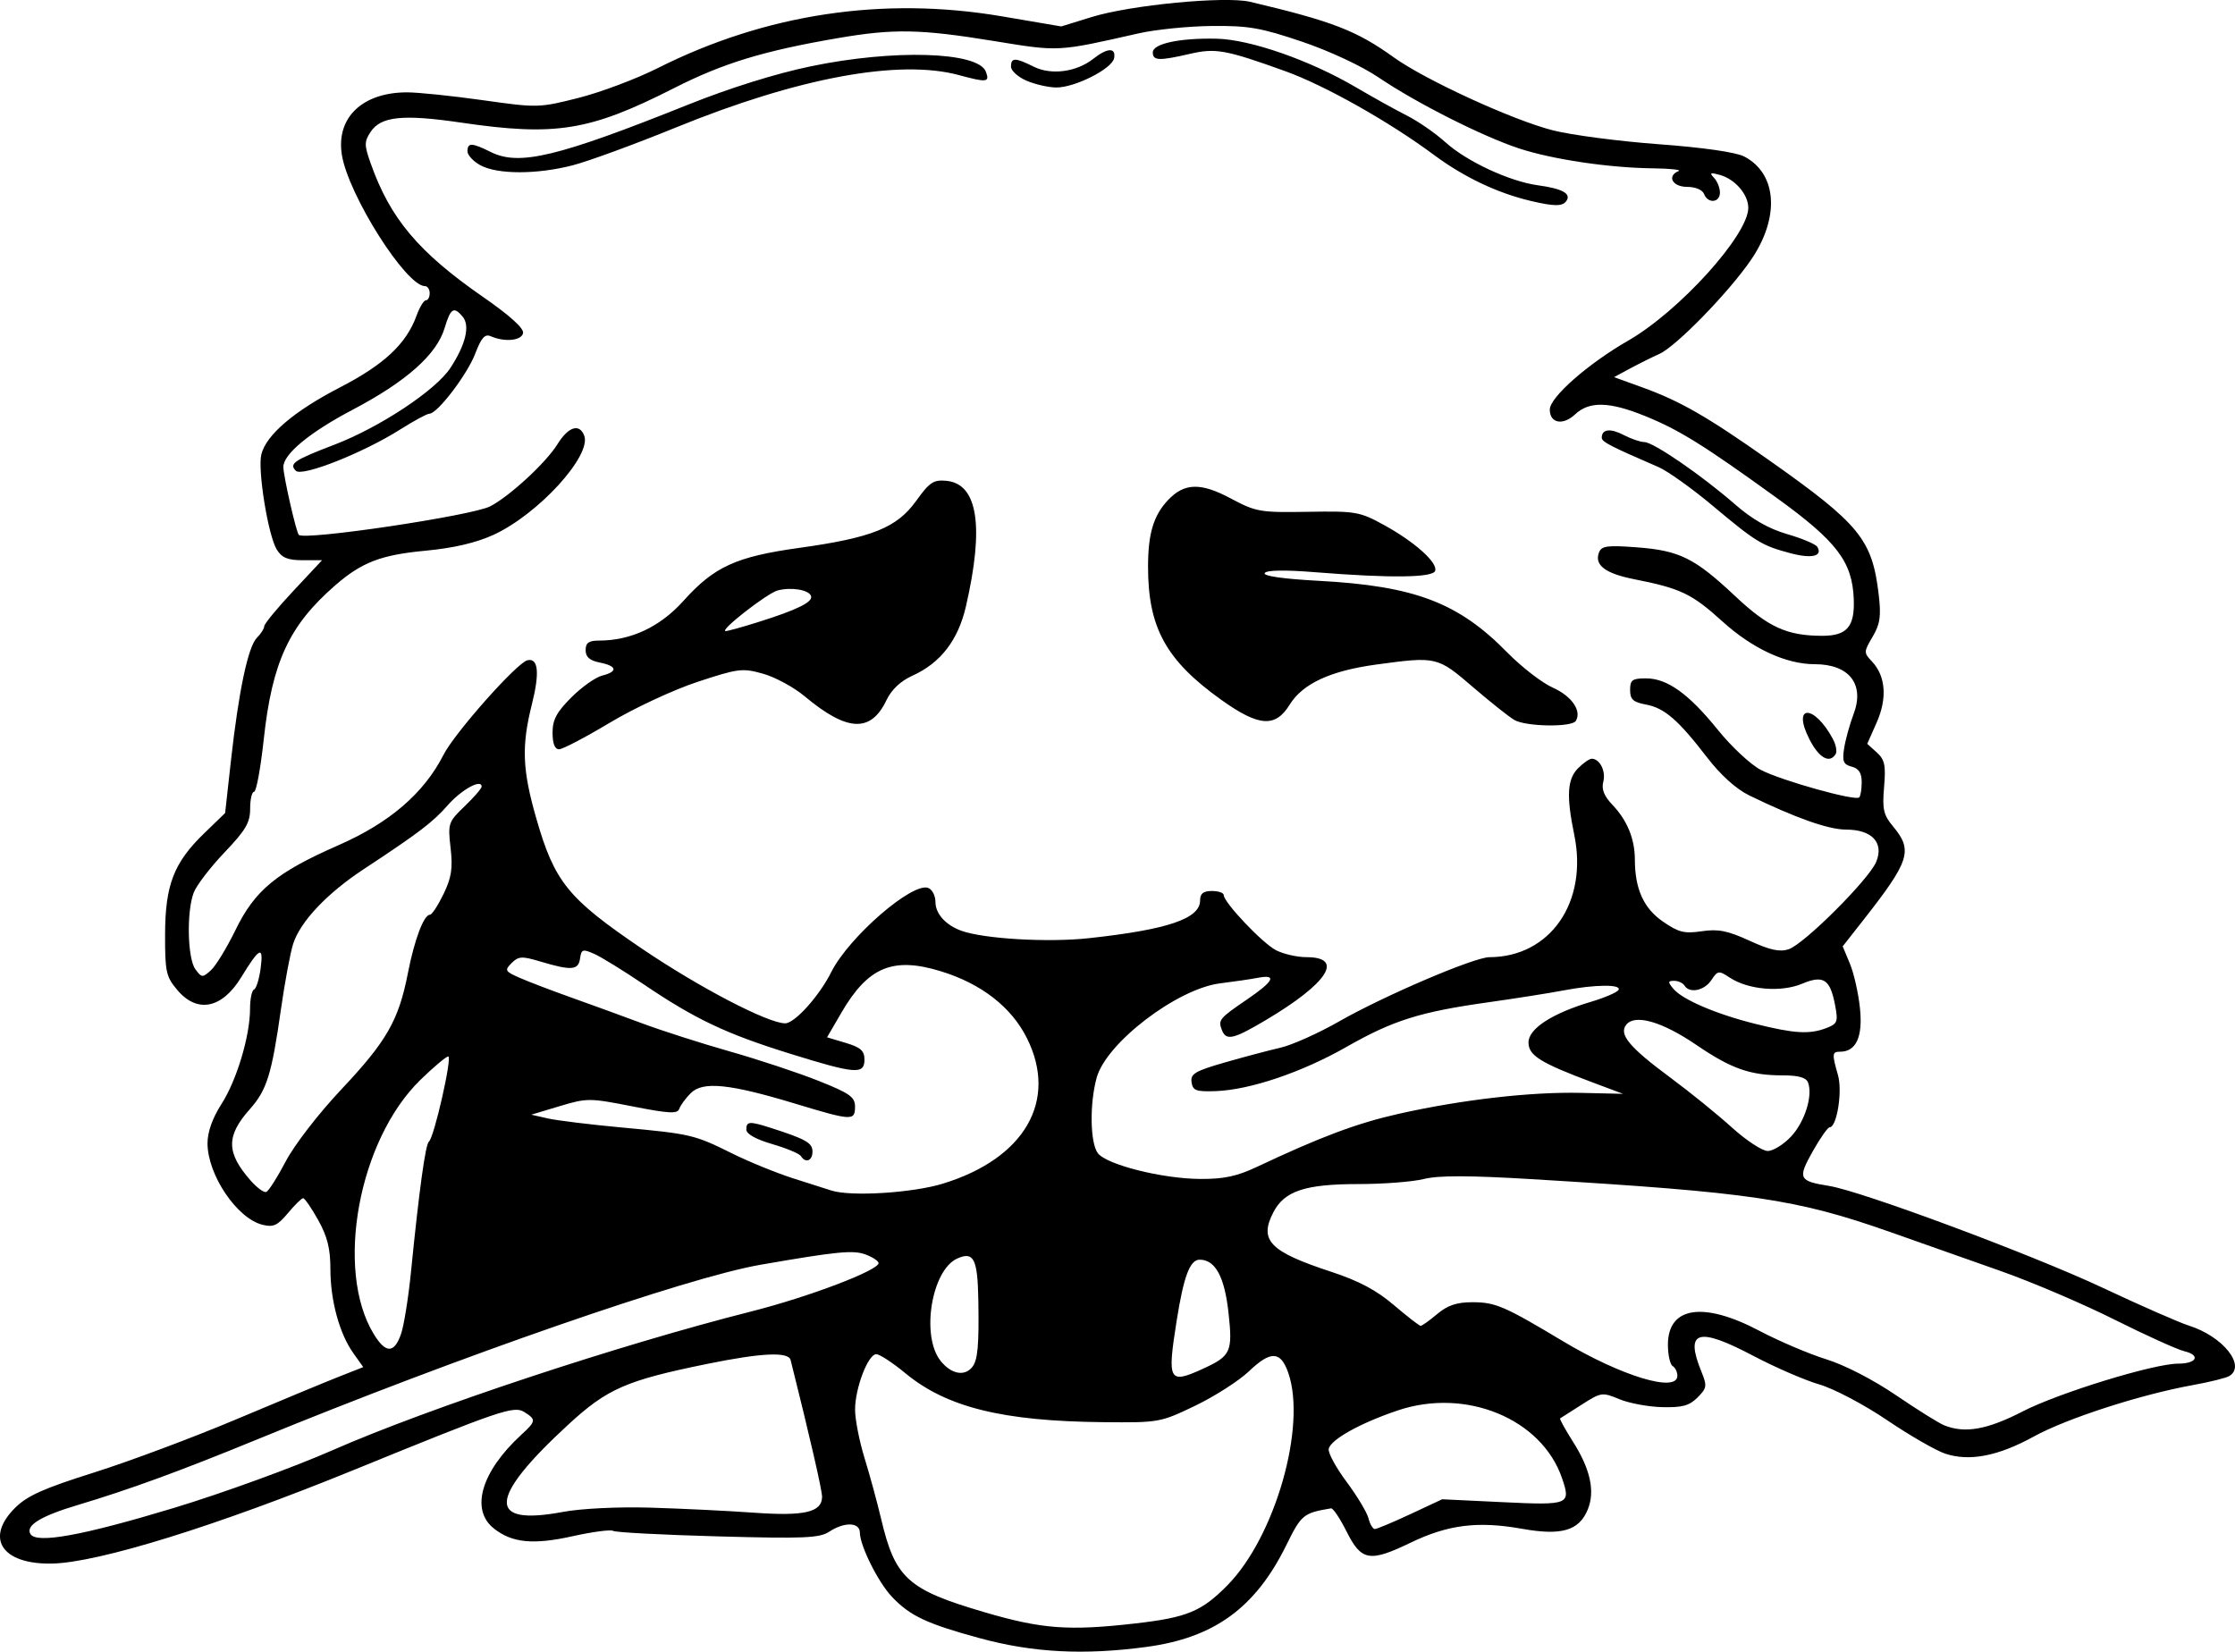 <?xml version="1.0" encoding="UTF-8" standalone="no"?>
<svg
   id="Layer_1"
   data-name="Layer 1"
   viewBox="0 0 151.328 111.841"
   version="1.1"
   sodipodi:docname="daily-prince.svg"
   inkscape:version="1.2 (dc2aedaf03, 2022-05-15)"
   width="151.328"
   height="111.841"
   xmlns:inkscape="http://www.inkscape.org/namespaces/inkscape"
   xmlns:sodipodi="http://sodipodi.sourceforge.net/DTD/sodipodi-0.dtd"
   xmlns="http://www.w3.org/2000/svg"
   xmlns:svg="http://www.w3.org/2000/svg">
  <sodipodi:namedview
     id="namedview55"
     pagecolor="#ffffff"
     bordercolor="#000000"
     borderopacity="0.25"
     inkscape:showpageshadow="2"
     inkscape:pageopacity="0.0"
     inkscape:pagecheckerboard="0"
     inkscape:deskcolor="#d1d1d1"
     showgrid="false"
     inkscape:zoom="2.9565865"
     inkscape:cx="67.476464"
     inkscape:cy="100.79191"
     inkscape:window-width="1920"
     inkscape:window-height="1009"
     inkscape:window-x="-8"
     inkscape:window-y="-8"
     inkscape:window-maximized="1"
     inkscape:current-layer="Layer_1" />
  <defs
     id="defs4">
    <style
       id="style2">.cls-1{fill:#fff;stroke:#fff;stroke-miterlimit:10;stroke-width:0.75px;}</style>
  </defs>
  <path
     style="fill:#000000;stroke-width:0.32"
     d="m 66.372,110.936 c -3.628,-0.987 -4.753,-1.516 -5.981,-2.812 -0.931,-0.983 -2.16,-3.444 -2.172,-4.349 -0.009,-0.707 -1.041,-0.736 -2.076,-0.058 -0.659,0.432 -1.712,0.476 -7.545,0.316 -3.728,-0.102 -6.914,-0.269 -7.078,-0.371 -0.165,-0.102 -1.387,0.057 -2.717,0.353 -2.695,0.6 -4.117,0.464 -5.358,-0.512 -1.617,-1.272 -0.868,-3.85 1.844,-6.344 1.011,-0.93 1.026,-1.036 0.207,-1.548 -0.701,-0.438 -1.598,-0.133 -11.524,3.918 -9.306,3.798 -17.315,6.283 -20.451,6.345 -3.378,0.067 -4.563,-1.71 -2.508,-3.765 0.829,-0.829 1.924,-1.32 5.359,-2.403 2.375,-0.749 6.694,-2.364 9.599,-3.589 2.905,-1.225 6.034,-2.524 6.953,-2.887 l 1.672,-0.659 -0.671,-0.942 c -0.944,-1.326 -1.554,-3.565 -1.554,-5.706 0,-1.372 -0.207,-2.199 -0.827,-3.309 -0.455,-0.814 -0.913,-1.48 -1.017,-1.48 -0.104,0 -0.569,0.454 -1.032,1.01 -0.706,0.846 -0.987,0.974 -1.731,0.787 -1.725,-0.433 -3.713,-3.386 -3.713,-5.516 0,-0.766 0.334,-1.705 0.944,-2.656 1.038,-1.617 1.936,-4.617 1.936,-6.465 0,-0.652 0.122,-1.234 0.272,-1.293 0.15,-0.059 0.351,-0.715 0.448,-1.458 0.2,-1.534 -0.074,-1.402 -1.321,0.635 -1.301,2.126 -2.981,2.456 -4.331,0.851 -0.754,-0.895 -0.828,-1.236 -0.821,-3.76 0.008,-3.348 0.591,-4.855 2.649,-6.845 l 1.416,-1.37 0.391,-3.52 c 0.525,-4.733 1.162,-7.75 1.762,-8.35 0.273,-0.273 0.496,-0.624 0.496,-0.781 0,-0.157 0.881,-1.227 1.957,-2.377 l 1.957,-2.092 h -1.309 c -1.012,0 -1.411,-0.163 -1.756,-0.72 -0.585,-0.944 -1.307,-5.402 -1.045,-6.449 0.332,-1.322 2.215,-2.926 5.313,-4.527 3.006,-1.553 4.502,-2.953 5.195,-4.864 0.207,-0.572 0.492,-1.04 0.633,-1.04 0.141,0 0.256,-0.216 0.256,-0.48 0,-0.264 -0.144,-0.48 -0.32,-0.48 -1.283,0 -5.192,-6.178 -5.626,-8.89 -0.402,-2.516 1.386,-4.229 4.416,-4.23 0.754,-2.18e-4 3.063,0.239 5.131,0.531 3.696,0.523 3.808,0.52 6.482,-0.157 1.497,-0.379 3.908,-1.286 5.359,-2.016 7.311,-3.678 15.259,-4.874 23.299,-3.506 l 4.021,0.684 2.059,-0.636 c 2.637,-0.815 9.038,-1.429 10.727,-1.031 5.577,1.317 7.205,1.946 9.733,3.763 2.126,1.527 8.032,4.239 10.748,4.935 1.248,0.32 4.473,0.744 7.165,0.943 3.016,0.222 5.244,0.542 5.805,0.831 2.245,1.161 2.435,4.144 0.447,7.03 -1.524,2.213 -5.059,5.838 -6.179,6.337 -0.477,0.213 -1.364,0.654 -1.972,0.981 l -1.104,0.594 1.918,0.695 c 2.564,0.928 4.393,1.979 8.561,4.918 6.158,4.342 7.002,5.376 7.441,9.112 0.172,1.465 0.096,1.993 -0.414,2.857 -0.603,1.022 -0.605,1.081 -0.047,1.668 0.932,0.981 1.051,2.492 0.326,4.131 l -0.641,1.449 0.645,0.583 c 0.54,0.488 0.62,0.869 0.495,2.344 -0.128,1.509 -0.041,1.89 0.607,2.665 1.364,1.632 1.139,2.332 -2.047,6.387 l -1.363,1.735 0.488,1.169 c 0.269,0.643 0.576,2.004 0.682,3.025 0.202,1.933 -0.259,2.94 -1.347,2.94 -0.542,0 -0.555,0.143 -0.142,1.584 0.316,1.101 -0.075,3.535 -0.568,3.536 -0.125,1.8e-4 -0.641,0.737 -1.147,1.637 -1.028,1.83 -0.945,2.002 1.119,2.332 2.199,0.352 13.757,4.656 18.52,6.896 2.552,1.201 5.184,2.355 5.848,2.566 2.29,0.726 3.87,2.702 2.727,3.408 -0.212,0.131 -1.328,0.408 -2.48,0.616 -3.53,0.638 -8.527,2.254 -10.756,3.48 -2.421,1.331 -4.356,1.706 -5.999,1.163 -0.627,-0.207 -2.404,-1.231 -3.95,-2.276 -1.56,-1.055 -3.596,-2.128 -4.58,-2.413 -0.974,-0.283 -2.985,-1.155 -4.469,-1.937 -3.765,-1.985 -4.649,-1.711 -3.506,1.087 0.388,0.951 0.365,1.101 -0.271,1.737 -0.556,0.556 -1.039,0.687 -2.403,0.651 -0.939,-0.025 -2.241,-0.268 -2.894,-0.541 -1.151,-0.481 -1.231,-0.469 -2.548,0.375 -0.748,0.479 -1.403,0.896 -1.456,0.927 -0.053,0.031 0.341,0.746 0.876,1.59 1.18,1.861 1.503,3.36 0.989,4.598 -0.587,1.418 -1.779,1.764 -4.434,1.29 -2.999,-0.536 -5.018,-0.285 -7.56,0.942 -2.775,1.338 -3.33,1.24 -4.335,-0.769 -0.44,-0.88 -0.911,-1.581 -1.048,-1.558 -1.879,0.315 -2.007,0.421 -3.033,2.503 -2.088,4.236 -4.877,6.263 -9.462,6.879 -4.228,0.568 -7.684,0.389 -11.257,-0.584 z m 10.505,-1.009 c 3.498,-0.401 4.486,-0.811 6.235,-2.588 3.218,-3.271 5.361,-10.737 4.122,-14.359 -0.515,-1.506 -1.187,-1.54 -2.662,-0.134 -0.682,0.65 -2.32,1.701 -3.64,2.336 -2.367,1.138 -2.453,1.154 -6.24,1.117 -6.806,-0.065 -10.599,-1.005 -13.395,-3.317 -0.855,-0.707 -1.74,-1.286 -1.965,-1.286 -0.56,0 -1.44,2.306 -1.437,3.766 0.001,0.656 0.291,2.13 0.643,3.274 0.353,1.144 0.855,2.986 1.116,4.093 0.956,4.05 1.794,4.809 7.003,6.339 3.882,1.14 5.708,1.276 10.22,0.759 z m -65.055,-7.836 c 3.25,-0.984 8.07,-2.739 10.71,-3.9 6.472,-2.846 19.383,-7.125 28.32,-9.385 3.897,-0.986 8.622,-2.779 8.634,-3.277 0.003,-0.136 -0.384,-0.396 -0.86,-0.577 -0.845,-0.321 -1.889,-0.221 -7.134,0.688 -5.007,0.867 -20.419,6.216 -34.08,11.827 -5.191,2.132 -8.643,3.394 -12.16,4.445 -2.502,0.748 -3.544,1.39 -3.188,1.965 0.413,0.669 3.549,0.095 9.758,-1.785 z m 83.671,0.437 2.153,-1.008 4.093,0.196 c 4.512,0.216 4.635,0.166 4.023,-1.624 -1.374,-4.021 -6.498,-6.139 -11.108,-4.592 -2.545,0.854 -4.569,1.982 -4.69,2.613 -0.051,0.264 0.494,1.266 1.21,2.226 0.716,0.96 1.384,2.072 1.484,2.471 0.1,0.399 0.294,0.725 0.431,0.725 0.137,0 1.218,-0.453 2.403,-1.008 z m -51.465,-0.441 c 2.081,0.061 5.234,0.214 7.007,0.341 3.427,0.245 4.608,-0.026 4.627,-1.064 0.008,-0.434 -0.848,-4.157 -2.13,-9.269 -0.145,-0.579 -1.949,-0.496 -5.661,0.261 -5.478,1.116 -6.754,1.675 -9.408,4.121 -5.412,4.987 -5.525,6.869 -0.355,5.9 1.233,-0.231 3.737,-0.354 5.92,-0.29 z M 136.932,95.581 c 2.467,-1.268 8.895,-3.245 10.551,-3.245 1.251,0 1.537,-0.568 0.422,-0.838 -0.491,-0.119 -2.621,-1.082 -4.733,-2.141 -2.112,-1.059 -5.568,-2.536 -7.68,-3.282 -2.112,-0.747 -5.496,-1.941 -7.52,-2.654 -6.356,-2.239 -9.378,-2.684 -24.295,-3.579 -4.219,-0.253 -6.284,-0.256 -7.262,-0.01 -0.751,0.189 -2.747,0.344 -4.435,0.344 -3.607,0 -5.017,0.467 -5.763,1.911 -0.984,1.903 -0.249,2.661 3.897,4.022 1.884,0.618 3.085,1.255 4.266,2.264 0.904,0.772 1.72,1.404 1.812,1.404 0.092,0 0.596,-0.36 1.118,-0.8 0.704,-0.592 1.322,-0.8 2.382,-0.8 1.558,0 2.166,0.261 6.106,2.624 3.968,2.38 7.774,3.533 7.774,2.355 0,-0.254 -0.144,-0.55 -0.32,-0.659 -0.176,-0.109 -0.32,-0.757 -0.32,-1.441 0,-2.58 2.388,-2.948 6.177,-0.952 1.344,0.708 3.389,1.579 4.545,1.937 1.234,0.381 3.179,1.383 4.71,2.425 1.435,0.977 2.905,1.896 3.268,2.043 1.4,0.567 2.905,0.303 5.3,-0.927 z m -55.52,-2.881 c 1.935,-0.88 2.061,-1.152 1.767,-3.819 -0.268,-2.435 -0.894,-3.584 -1.952,-3.584 -0.66,0 -1.082,1.126 -1.562,4.16 -0.641,4.06 -0.525,4.277 1.746,3.244 z m -15.59,-0.124 c 0.381,-0.464 0.472,-1.456 0.419,-4.56 -0.048,-2.783 -0.316,-3.304 -1.437,-2.793 -1.729,0.788 -2.454,5.225 -1.129,6.91 0.711,0.904 1.615,1.091 2.147,0.443 z m -38.672,-2.236 c 0.199,-0.57 0.505,-2.478 0.68,-4.24 0.547,-5.498 0.978,-8.627 1.211,-8.799 0.347,-0.255 1.598,-5.765 1.308,-5.765 -0.141,0 -0.991,0.716 -1.89,1.592 -4.19,4.082 -5.8,12.87 -3.151,17.208 0.805,1.319 1.383,1.32 1.841,0.004 z m -7.809,-11.688 c 0.584,-1.119 2.213,-3.23 3.771,-4.886 3.076,-3.267 3.881,-4.674 4.505,-7.867 0.446,-2.282 1.08,-3.963 1.497,-3.963 0.132,0 0.544,-0.629 0.916,-1.397 0.541,-1.118 0.637,-1.741 0.479,-3.12 -0.19,-1.665 -0.158,-1.76 0.952,-2.826 0.632,-0.607 1.149,-1.205 1.149,-1.33 0,-0.545 -1.363,0.203 -2.285,1.253 -1.019,1.161 -1.968,1.883 -5.715,4.349 -2.461,1.62 -4.267,3.53 -4.755,5.029 -0.194,0.595 -0.568,2.594 -0.831,4.442 -0.63,4.425 -0.956,5.473 -2.102,6.762 -1.622,1.824 -1.611,2.95 0.049,4.841 0.418,0.476 0.89,0.824 1.05,0.774 0.16,-0.05 0.753,-0.978 1.319,-2.062 z m 44.517,1.49 c 5.526,-1.7 7.784,-5.61 5.679,-9.834 -1.052,-2.111 -3.076,-3.69 -5.814,-4.535 -3.258,-1.006 -4.944,-0.308 -6.751,2.795 l -0.973,1.671 1.267,0.379 c 1.007,0.302 1.266,0.533 1.266,1.129 0,1.029 -0.61,0.98 -5.075,-0.41 -4.303,-1.34 -6.378,-2.324 -9.863,-4.678 -1.376,-0.929 -2.889,-1.861 -3.361,-2.07 -0.781,-0.345 -0.869,-0.316 -0.96,0.323 -0.113,0.793 -0.587,0.824 -2.742,0.179 -1.191,-0.357 -1.428,-0.342 -1.89,0.12 -0.491,0.491 -0.451,0.562 0.562,1.007 0.599,0.263 2.17,0.862 3.49,1.332 1.32,0.469 3.48,1.256 4.8,1.749 1.32,0.492 3.984,1.346 5.92,1.896 1.936,0.55 4.636,1.445 6,1.988 2.125,0.846 2.48,1.096 2.48,1.751 0,0.972 -0.2,0.963 -4.028,-0.196 -4.477,-1.355 -6.275,-1.537 -7.093,-0.72 -0.352,0.352 -0.703,0.831 -0.781,1.066 -0.116,0.347 -0.699,0.317 -3.16,-0.167 -2.916,-0.573 -3.083,-0.573 -4.938,-0.016 l -1.92,0.577 1.12,0.254 c 0.616,0.139 2.848,0.414 4.96,0.609 4.741,0.439 4.955,0.489 7.52,1.762 1.144,0.568 3.016,1.33 4.16,1.695 1.144,0.365 2.296,0.732 2.56,0.816 1.326,0.424 5.504,0.164 7.566,-0.471 z m -9.633,-1.864 c -0.102,-0.164 -0.974,-0.528 -1.939,-0.809 -1.1,-0.32 -1.754,-0.686 -1.754,-0.981 0,-0.563 0.208,-0.579 1.632,-0.124 2.397,0.766 2.848,1.021 2.848,1.611 0,0.631 -0.472,0.812 -0.787,0.302 z m 30.867,0.741 c 4.319,-2.04 6.787,-2.964 9.609,-3.599 4.25,-0.955 8.933,-1.495 12.311,-1.419 l 2.88,0.065 -2.08,-0.78 c -3.524,-1.321 -4.32,-1.819 -4.32,-2.7 0,-0.929 1.596,-1.967 4.234,-2.753 0.921,-0.274 1.757,-0.633 1.859,-0.798 0.244,-0.395 -1.581,-0.38 -3.729,0.03 -0.948,0.181 -3.236,0.542 -5.084,0.802 -4.633,0.652 -6.444,1.222 -9.6,3.02 -3.032,1.728 -6.547,2.915 -8.866,2.996 -1.325,0.046 -1.546,-0.036 -1.628,-0.606 -0.081,-0.565 0.238,-0.755 2.24,-1.331 1.284,-0.37 2.982,-0.82 3.774,-1.002 0.792,-0.182 2.582,-0.983 3.977,-1.781 3.027,-1.731 9.146,-4.347 10.173,-4.349 4.117,-0.01 6.691,-3.721 5.748,-8.288 -0.542,-2.626 -0.476,-3.772 0.262,-4.51 0.352,-0.352 0.766,-0.64 0.921,-0.64 0.546,0 0.97,0.842 0.784,1.555 -0.134,0.511 0.051,0.974 0.633,1.583 0.985,1.032 1.502,2.298 1.504,3.682 0.003,1.996 0.591,3.299 1.894,4.202 1.062,0.736 1.455,0.834 2.636,0.659 1.114,-0.165 1.753,-0.038 3.232,0.641 1.383,0.635 2.046,0.78 2.652,0.578 1.05,-0.35 5.434,-4.726 5.927,-5.917 0.538,-1.298 -0.287,-2.184 -2.033,-2.184 -1.198,0 -3.423,-0.786 -6.577,-2.322 -0.87,-0.424 -1.924,-1.375 -2.83,-2.552 -1.97,-2.56 -2.891,-3.358 -4.151,-3.594 -0.87,-0.163 -1.072,-0.349 -1.072,-0.987 0,-0.678 0.147,-0.786 1.073,-0.786 1.443,0 2.896,1.041 4.879,3.499 0.909,1.126 2.21,2.34 2.891,2.696 1.377,0.721 6.408,2.128 6.67,1.866 0.092,-0.092 0.168,-0.559 0.168,-1.037 0,-0.616 -0.197,-0.921 -0.677,-1.046 -0.564,-0.148 -0.65,-0.354 -0.514,-1.237 0.09,-0.583 0.379,-1.629 0.642,-2.323 0.764,-2.018 -0.294,-3.377 -2.629,-3.377 -1.949,0 -4.22,-1.053 -6.262,-2.904 -2.063,-1.869 -2.816,-2.229 -5.975,-2.853 -1.947,-0.385 -2.699,-0.956 -2.373,-1.805 0.173,-0.45 0.557,-0.503 2.559,-0.352 2.895,0.219 3.918,0.726 6.656,3.299 2.249,2.114 3.51,2.689 5.895,2.693 1.682,0.002 2.213,-0.614 2.14,-2.485 -0.098,-2.536 -1.144,-3.91 -5.221,-6.856 -4.954,-3.581 -6.593,-4.6 -8.907,-5.54 -2.418,-0.983 -3.778,-1.016 -4.736,-0.116 -0.826,0.776 -1.717,0.609 -1.717,-0.321 0,-0.831 2.587,-3.106 5.309,-4.67 3.459,-1.987 8.131,-7.152 8.131,-8.99 0,-0.906 -0.892,-1.941 -1.92,-2.229 -0.654,-0.183 -0.727,-0.147 -0.4,0.196 0.22,0.231 0.4,0.679 0.4,0.996 0,0.696 -0.817,0.769 -1.076,0.096 -0.108,-0.281 -0.587,-0.48 -1.154,-0.48 -0.985,0 -1.38,-0.741 -0.57,-1.068 0.22,-0.089 -0.562,-0.173 -1.737,-0.187 -2.978,-0.035 -6.792,-0.602 -9.063,-1.347 -2.462,-0.807 -6.993,-3.097 -9.504,-4.802 -1.135,-0.771 -3.319,-1.792 -5.188,-2.425 -2.78,-0.942 -3.627,-1.09 -6.108,-1.065 -1.584,0.016 -3.816,0.24 -4.96,0.5 -5.533,1.253 -5.349,1.244 -9.804,0.517 -4.976,-0.811 -6.769,-0.845 -10.554,-0.196 -5.038,0.863 -7.774,1.698 -11.101,3.388 -5.711,2.902 -8.008,3.274 -14.407,2.335 -3.955,-0.58 -5.445,-0.426 -6.139,0.634 -0.428,0.654 -0.428,0.885 0.003,2.107 1.323,3.749 3.236,6.027 7.614,9.062 1.811,1.255 2.776,2.127 2.711,2.448 -0.104,0.516 -1.249,0.626 -2.193,0.212 -0.391,-0.172 -0.636,0.105 -1.048,1.183 -0.54,1.414 -2.561,4.063 -3.1,4.063 -0.159,0 -1.048,0.48 -1.975,1.067 -2.508,1.587 -6.644,3.224 -7.069,2.799 -0.479,-0.479 -0.12,-0.723 2.588,-1.758 3.089,-1.18 6.884,-3.69 7.879,-5.211 1.032,-1.577 1.338,-2.851 0.832,-3.461 -0.602,-0.725 -0.822,-0.587 -1.228,0.77 -0.535,1.787 -2.596,3.617 -6.214,5.52 -2.937,1.544 -4.729,3.03 -4.703,3.899 0.02,0.674 0.872,4.406 1.046,4.579 0.394,0.394 11.735,-1.297 12.962,-1.933 1.315,-0.682 3.779,-2.957 4.547,-4.2 0.736,-1.19 1.49,-1.435 1.815,-0.589 0.52,1.355 -3.119,5.336 -6.143,6.721 -1.181,0.54 -2.704,0.896 -4.601,1.074 -3.017,0.283 -4.317,0.782 -6.115,2.346 -3.124,2.717 -4.272,5.192 -4.84,10.438 -0.211,1.947 -0.504,3.539 -0.652,3.539 -0.147,0 -0.268,0.515 -0.268,1.144 0,0.948 -0.298,1.456 -1.741,2.969 -0.957,1.004 -1.893,2.227 -2.08,2.717 -0.491,1.293 -0.423,4.453 0.112,5.185 0.426,0.582 0.485,0.586 1.053,0.072 0.331,-0.299 1.077,-1.522 1.659,-2.716 1.318,-2.709 2.775,-3.91 6.977,-5.752 3.462,-1.518 5.789,-3.521 7.113,-6.122 0.756,-1.485 4.965,-6.23 5.678,-6.401 0.739,-0.178 0.844,0.838 0.307,2.977 -0.712,2.835 -0.651,4.43 0.297,7.731 1.237,4.309 2.14,5.421 7.15,8.818 3.875,2.627 8.537,5.057 9.701,5.057 0.647,0 2.311,-1.85 3.125,-3.476 1.185,-2.365 5.493,-6.101 6.562,-5.691 0.268,0.103 0.488,0.529 0.488,0.948 0,0.801 0.691,1.568 1.76,1.953 1.527,0.55 5.873,0.803 8.635,0.501 5.355,-0.584 7.525,-1.323 7.525,-2.562 0,-0.461 0.216,-0.633 0.8,-0.633 0.44,0 0.8,0.124 0.8,0.275 0,0.498 2.615,3.257 3.541,3.736 0.499,0.258 1.423,0.469 2.053,0.469 2.599,0 1.459,1.767 -2.755,4.268 -2.193,1.302 -2.679,1.41 -2.966,0.663 -0.261,-0.68 -0.173,-0.787 1.705,-2.067 1.811,-1.234 2.055,-1.718 0.741,-1.467 -0.484,0.093 -1.633,0.261 -2.553,0.375 -2.912,0.359 -7.717,4.026 -8.369,6.388 -0.485,1.754 -0.447,4.394 0.072,5.104 0.572,0.782 4.336,1.735 6.931,1.754 1.597,0.012 2.489,-0.178 3.84,-0.816 z M 122.513,50.058 c -1.212,-2.375 0.32,-2.39 1.591,-0.015 0.208,0.389 0.291,0.847 0.184,1.02 -0.412,0.666 -1.131,0.259 -1.775,-1.005 z M 37.412,49.616 c 0,-0.879 0.274,-1.394 1.272,-2.392 0.7,-0.7 1.636,-1.363 2.08,-1.475 1.085,-0.272 1.02,-0.651 -0.152,-0.885 -0.687,-0.137 -0.96,-0.376 -0.96,-0.84 0,-0.497 0.21,-0.648 0.902,-0.648 2.165,0 4.136,-0.926 5.718,-2.687 2.083,-2.319 3.56,-2.995 7.848,-3.591 4.924,-0.685 6.603,-1.36 7.913,-3.184 0.908,-1.264 1.176,-1.441 2.052,-1.356 2.119,0.206 2.565,3.085 1.316,8.502 -0.529,2.296 -1.721,3.837 -3.635,4.7 -0.789,0.356 -1.407,0.94 -1.745,1.649 -1.06,2.222 -2.66,2.147 -5.539,-0.261 -0.732,-0.612 -2.002,-1.301 -2.822,-1.53 -1.396,-0.391 -1.679,-0.355 -4.442,0.557 -1.63,0.538 -4.289,1.778 -5.939,2.768 -1.643,0.986 -3.186,1.793 -3.427,1.793 -0.289,0 -0.439,-0.384 -0.439,-1.12 z m 13.92,-7.492 c 2.654,-0.835 3.716,-1.358 3.583,-1.763 -0.138,-0.421 -1.322,-0.621 -2.256,-0.382 -0.711,0.182 -4.01,2.76 -3.522,2.753 0.151,-0.002 1.139,-0.276 2.195,-0.608 z m 51.2,6.625 c -0.352,-0.202 -1.616,-1.206 -2.808,-2.23 -2.4,-2.062 -2.459,-2.075 -6.529,-1.522 -3.115,0.423 -4.994,1.293 -5.877,2.723 -0.966,1.562 -2.083,1.484 -4.615,-0.323 -3.751,-2.677 -4.971,-4.89 -4.971,-9.017 0,-2.236 0.366,-3.464 1.341,-4.506 1.106,-1.18 2.216,-1.214 4.252,-0.127 1.72,0.918 1.985,0.964 5.229,0.909 3.239,-0.055 3.508,-0.009 5.147,0.89 2.081,1.141 3.658,2.552 3.471,3.107 -0.157,0.468 -3.031,0.501 -8.113,0.094 -2.075,-0.166 -3.303,-0.146 -3.429,0.058 -0.123,0.198 1.246,0.394 3.663,0.524 6.492,0.349 9.448,1.472 12.759,4.849 0.968,0.987 2.358,2.061 3.088,2.386 1.277,0.568 1.972,1.575 1.554,2.252 -0.272,0.44 -3.369,0.391 -4.162,-0.065 z m 18.718,-11.284 c -1.963,-0.521 -2.338,-0.749 -5.278,-3.212 -1.408,-1.179 -3.064,-2.361 -3.68,-2.627 -3.25,-1.403 -3.84,-1.708 -3.84,-1.987 0,-0.585 0.58,-0.656 1.487,-0.183 0.502,0.262 1.131,0.477 1.398,0.478 0.611,0.003 3.894,2.258 6.131,4.211 1.164,1.017 2.287,1.658 3.539,2.021 1.009,0.293 1.925,0.679 2.036,0.859 0.391,0.633 -0.366,0.819 -1.792,0.44 z m -17.626,-23.865 c -2.251,-0.534 -4.505,-1.606 -6.523,-3.103 -3.06,-2.271 -7.407,-4.719 -10.099,-5.686 -4.03,-1.448 -4.692,-1.567 -6.447,-1.162 -2.08,0.48 -2.502,0.463 -2.502,-0.098 0,-0.595 1.81,-0.985 4.32,-0.931 2.276,0.049 6.321,1.46 9.44,3.293 1.144,0.673 2.698,1.535 3.454,1.917 0.756,0.382 1.925,1.192 2.597,1.799 1.444,1.304 4.34,2.653 6.265,2.917 1.631,0.224 2.245,0.55 1.945,1.035 -0.25,0.404 -0.807,0.409 -2.45,0.019 z M 32.532,11.193 c -0.484,-0.263 -0.88,-0.689 -0.88,-0.947 0,-0.601 0.298,-0.591 1.584,0.05 1.915,0.955 4.515,0.331 13.341,-3.204 2.843,-1.139 5.936,-2.106 8.32,-2.602 5.615,-1.168 11.332,-0.995 11.852,0.359 0.278,0.726 0.081,0.751 -1.818,0.237 -4.048,-1.097 -10.88,0.167 -19.171,3.548 -2.775,1.131 -5.917,2.283 -6.983,2.559 -2.416,0.626 -5.091,0.626 -6.246,-8.32e-4 z m 36.96,-5.734 c -0.572,-0.249 -1.04,-0.675 -1.04,-0.947 0,-0.623 0.287,-0.622 1.538,0.002 1.185,0.591 2.893,0.366 4.035,-0.533 0.961,-0.756 1.545,-0.774 1.41,-0.044 -0.133,0.721 -2.671,2.004 -3.931,1.987 -0.535,-0.007 -1.44,-0.216 -2.012,-0.465 z M 121.274,76.953 c 0.928,-0.994 1.484,-2.769 1.144,-3.655 -0.129,-0.337 -0.647,-0.482 -1.717,-0.482 -2.204,0 -3.482,-0.451 -5.842,-2.06 -2.302,-1.57 -4.137,-2.106 -4.737,-1.382 -0.543,0.654 0.184,1.531 2.986,3.603 1.307,0.966 3.172,2.478 4.144,3.358 0.972,0.881 2.069,1.601 2.436,1.601 0.368,0 1.081,-0.442 1.586,-0.983 z m 2.373,-7.335 c 0.76,-0.289 0.816,-0.426 0.612,-1.512 -0.339,-1.809 -0.784,-2.104 -2.249,-1.492 -1.421,0.594 -3.631,0.409 -4.878,-0.409 -0.763,-0.5 -0.825,-0.492 -1.26,0.162 -0.476,0.717 -1.478,0.92 -1.819,0.368 -0.109,-0.176 -0.423,-0.32 -0.698,-0.32 -0.429,0 -0.438,0.076 -0.061,0.532 0.609,0.738 2.901,1.72 5.559,2.383 2.639,0.658 3.66,0.719 4.794,0.288 z"
     id="path369"
     inkscape:export-filename="shutup.svg"
     inkscape:export-xdpi="96"
     inkscape:export-ydpi="96" />
</svg>
